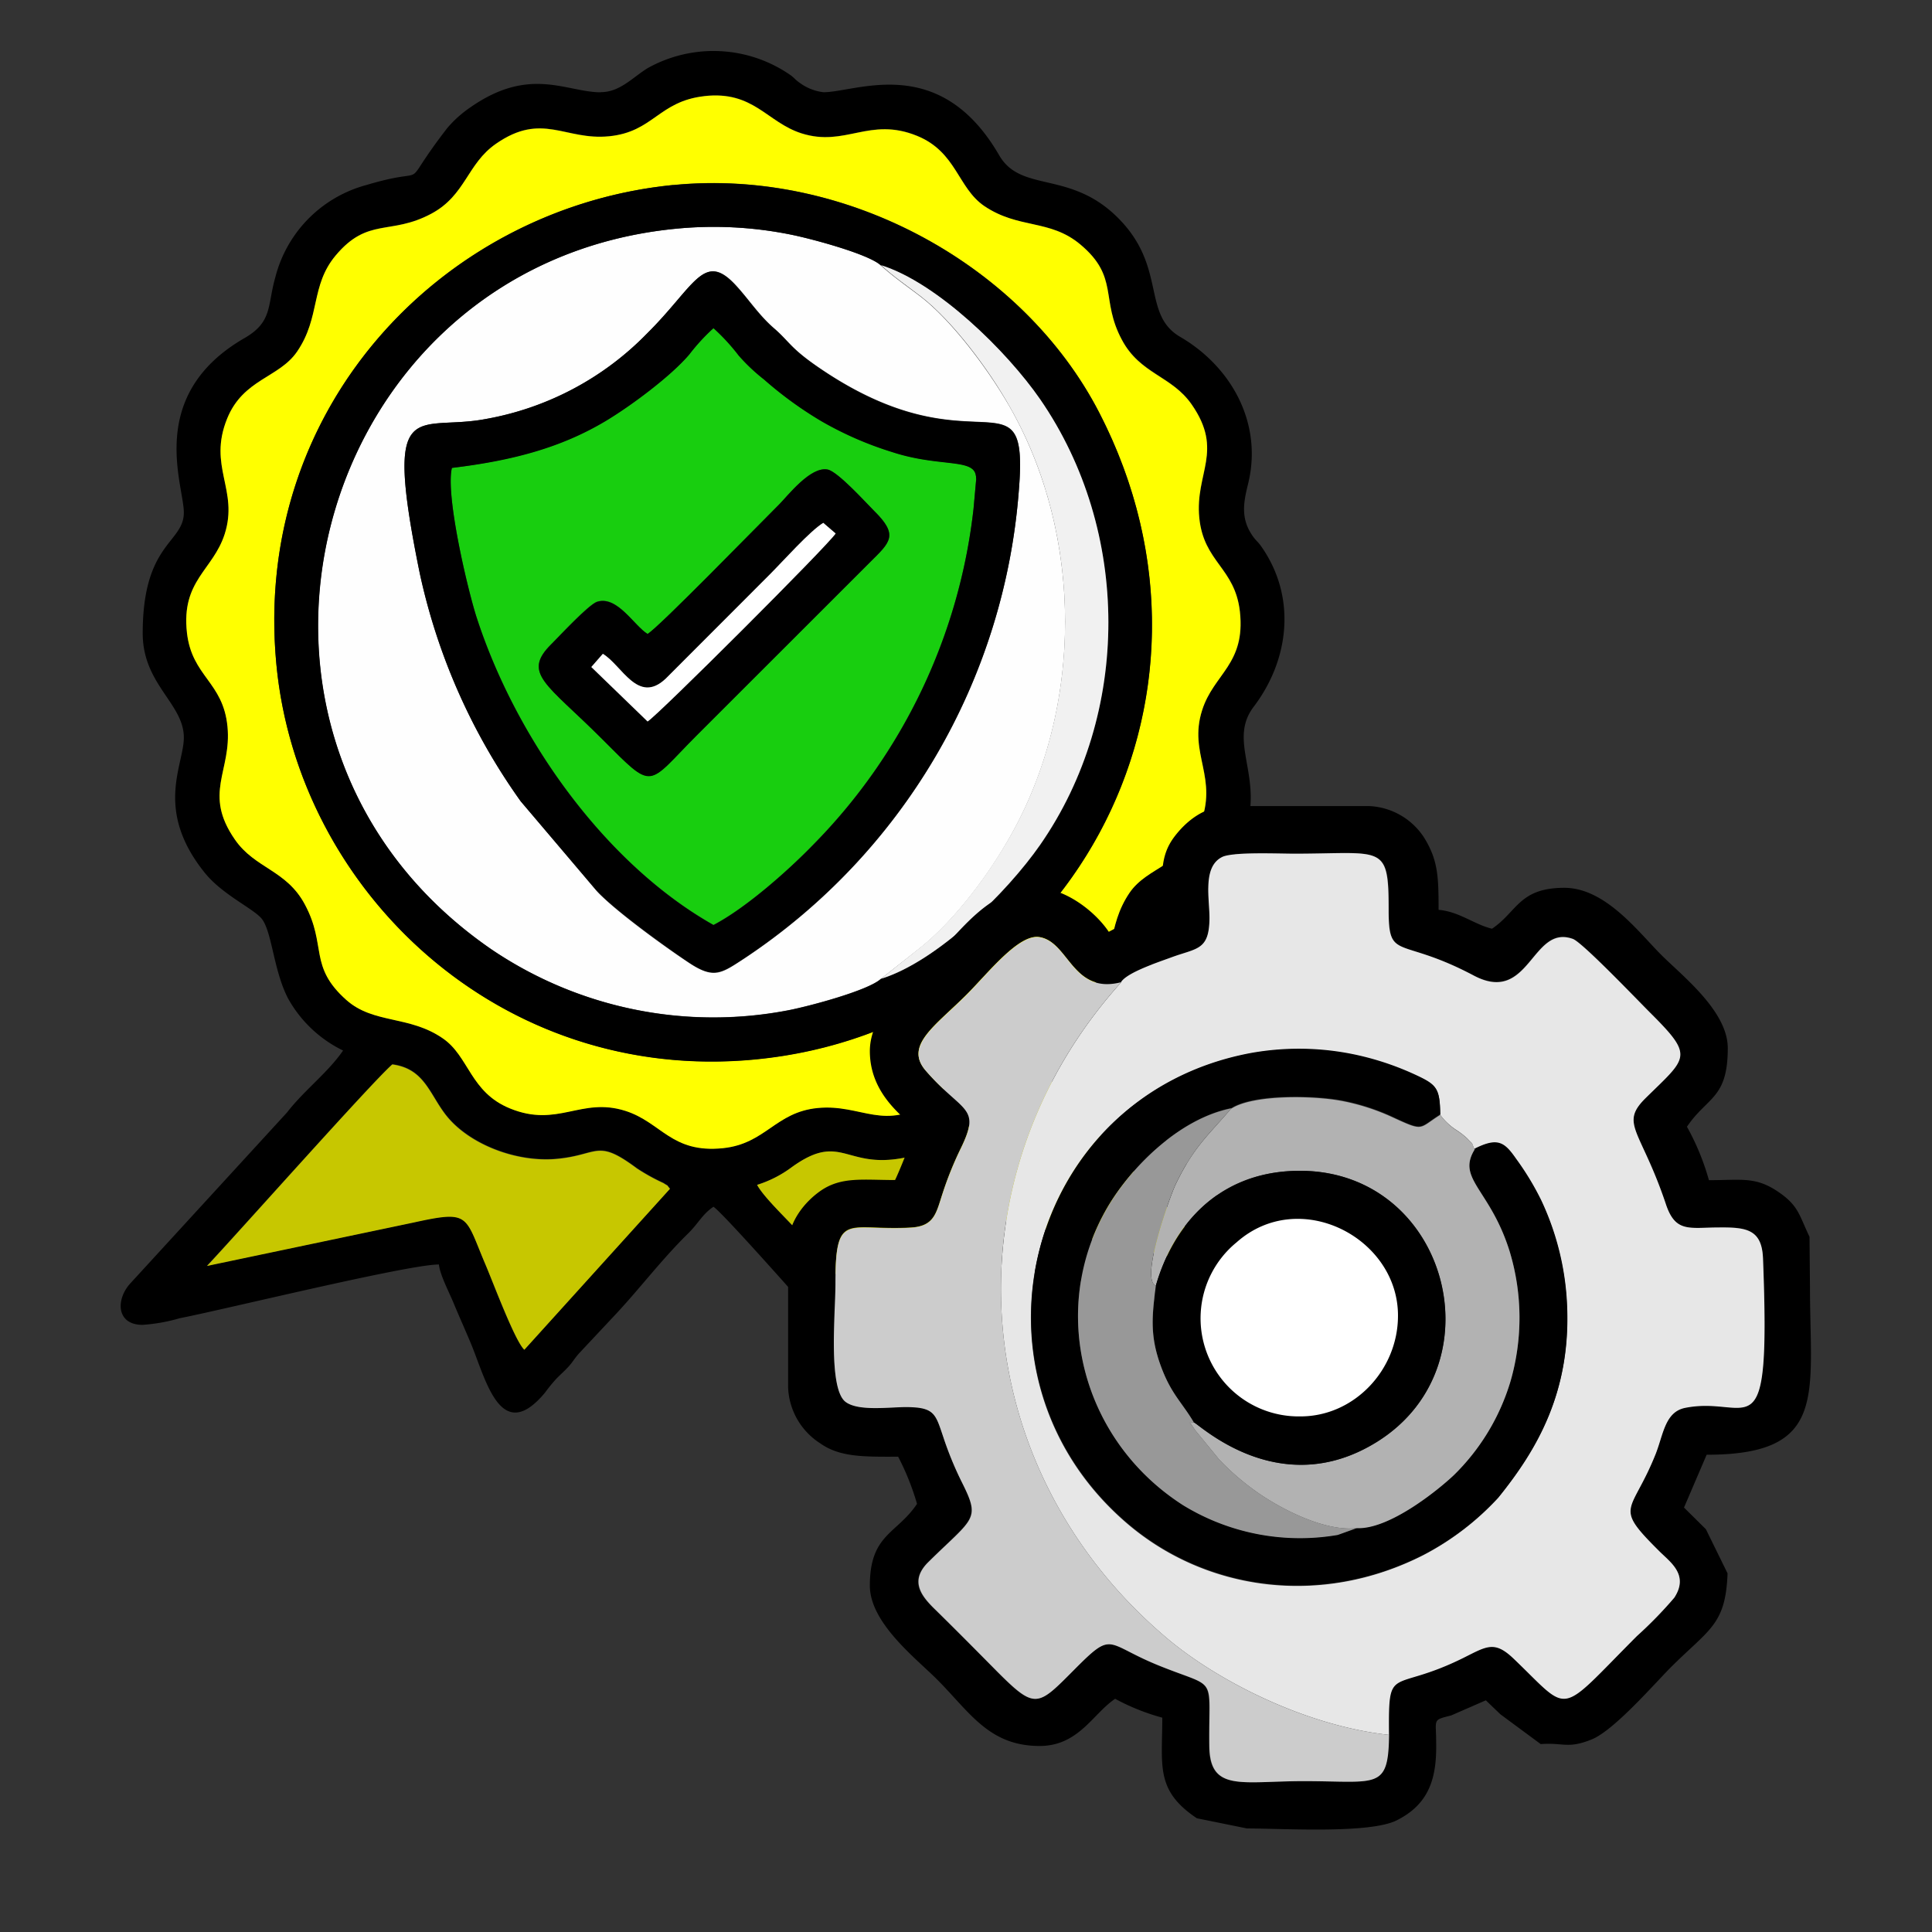 <svg xmlns="http://www.w3.org/2000/svg" viewBox="0 0 256 256"><rect x="0" y="0" width="256" height="256" fill="#333333" stroke="none"/><defs><style>.cls-1,.cls-10,.cls-11,.cls-2,.cls-3,.cls-4,.cls-5,.cls-6,.cls-7,.cls-8,.cls-9{fill-rule:evenodd;}.cls-2{fill:#ff0;}.cls-3{fill:#fefefe;}.cls-4{fill:#18ce0f;}.cls-5{fill:#c7c700;}.cls-6{fill:#f1f1f1;}.cls-7{fill:#fff;}.cls-8{fill:#e7e7e7;}.cls-9{fill:#ccc;}.cls-10{fill:#b2b2b2;}.cls-11{fill:#989898;}</style></defs><g id="GarantiasConfig"><path class="cls-1" d="M79.62,12.23c-4.58,0-9.39-3.53-17.3,2A15.18,15.18,0,0,0,59.24,17c-6.89,8.93-1.33,4.72-10.67,7.51A17,17,0,0,0,36.48,36.75c-1.06,3.69-.35,5.87-4,8-13.22,7.58-8.12,19.48-8.12,23.16,0,4.07-5.45,4-5.45,16,0,6.79,5.45,9.31,5.45,13.82,0,3.69-3.95,9.59,2.79,17.94,2.43,3,6.69,4.83,7.63,6.2,1.29,1.88,1.5,6.79,3.39,10.43a16.66,16.66,0,0,0,7.29,6.9c-2,2.92-5.17,5.28-7.43,8.21L17.32,170c-2,2.13-1.94,5.55,1.56,5.55a23,23,0,0,0,4.94-.88c5.94-1.16,30.22-7.12,34.34-7.12.12,1.37,1.45,3.87,2,5.25.81,1.94,1.57,3.61,2.29,5.35,1.94,4.7,3.92,13.4,9.76,6.39a22.92,22.92,0,0,1,1.47-1.81c.61-.63,1.06-1,1.64-1.63s.72-1,1.45-1.82L81.72,174c3.22-3.47,6.06-7.23,9.45-10.55,1.36-1.33,1.9-2.57,3.37-3.55,1.63,1.1,17.86,19.6,19,21,8.23,9.84,8.55,7.89,13.09-2.7.83-1.92,1.48-3.41,2.29-5.35s1.46-3.64,2.34-5.3c3.25.07,28.89,6,33.69,7.05,3.56.82,8.14,2.65,8.14-2.68,0-.76-6-7.29-7-8.29l-3.64-4c-2.27-2.45-5.68-5.62-7.56-8.08-2.17-2.86-9.53-9.77-11.27-12.37a17.41,17.41,0,0,0,9.1-11.63c1.6-6.76.18-4.56,5.66-8.53a15.19,15.19,0,0,0,3.74-3.53c7.89-10.63-.27-16.21,4-21.84,4.73-6.23,5.71-14.55,1-21.25-.5-.7-.67-.71-1.15-1.4-1.6-2.3-1.2-4.43-.6-6.85,2-8.08-2.23-15.58-9-19.52-5.12-3-1.72-9.26-8.24-15.77-6.35-6.35-12.82-3.26-15.73-8.28-7.89-13.63-18.87-8.36-23.29-8.36A6.63,6.63,0,0,1,106,11c-.62-.43-.66-.59-1.19-1A17.88,17.88,0,0,0,85.87,9c-2,1.2-3.69,3.21-6.25,3.21m13.71.51c6.54-.74,8.28,3.46,12.87,4.93,5.83,1.86,9-2.23,15.31.33,5.24,2.13,5.39,6.88,8.9,9.29,4.58,3.14,8.67,1.71,12.73,5.09,5.19,4.33,2.64,7.29,5.53,12.66,2.43,4.52,6.6,4.74,9.25,8.57,4.27,6.16.42,9.15,1,15s4.72,6.6,5.38,12.43c.79,7-3.45,8.24-5,13.06-1.88,5.86,2.26,8.94-.34,15.31-2.16,5.28-6.9,5.41-9.28,8.89-3.12,4.58-1.72,8.67-5.1,12.73-4.35,5.24-7.26,2.65-12.65,5.54-4.54,2.44-4.74,6.59-8.57,9.25-6.12,4.26-9.17.43-15,1-5.6.54-6.89,4.73-12.54,5.32-6.83.71-8.16-3.41-12.94-4.94-5.89-1.87-8.95,2.28-15.31-.33-5.28-2.16-5.4-6.89-8.89-9.28-4.43-3-9.17-1.89-12.76-5.07-5.05-4.48-2.58-7.21-5.52-12.68-2.44-4.54-6.6-4.75-9.25-8.57-4.28-6.17-.42-9.14-1-15s-4.71-6.61-5.37-12.43c-.79-6.92,3.44-8.27,5-13.07,1.88-5.87-2.26-8.94.33-15.31,2.14-5.26,6.87-5.38,9.28-8.89,3.13-4.56,1.74-8.71,5.1-12.72,4.28-5.1,7.25-2.63,12.67-5.53,4.54-2.44,4.72-6.59,8.56-9.26,6.15-4.27,9.14-.42,15-1S87.26,13.43,93.33,12.74Zm-65.92,155C31.26,163.67,49.32,143.33,52,141c4.24.56,4.91,3.9,7.1,6.71,3,3.81,9.22,6.29,14.64,5.81,5.66-.51,5.29-2.75,10.66,1.25a26.25,26.25,0,0,0,3.52,1.95c.81.53.32.1.87.76L69.48,178.83c-1.28-1.12-4.29-9.24-5.25-11.52-2.67-6.36-2-7-9.46-5.33ZM100.32,157a15.26,15.26,0,0,0,4.6-2.35c7.07-5.09,7.1,1.12,16.83-1.72a17.2,17.2,0,0,0,8.35-5.47c2.08-2.77,2.89-6,7-6.44,2.79,2.54,9.88,10.58,12.39,13.42,1.12,1.27,2.08,2.05,3.17,3.37l6.3,6.79c1.09,1,1.76,2.17,2.7,3.14-3.64-.28-9.69-2-13.58-2.83-22-4.55-19.66-6.14-23.24,2.38-1.62,3.84-3.47,7.68-4.86,11.53-1.25-.76-3.92-4.21-5.07-5.45s-1.55-1.49-2.46-2.64l-7.37-8.27C103.77,161.06,101.11,158.49,100.32,157Z"/><path class="cls-2" d="M93.33,12.74c-6.07.69-6.75,4.74-12.62,5.32s-8.85-3.27-15,1c-3.84,2.67-4,6.82-8.56,9.26-5.42,2.9-8.39.43-12.67,5.53-3.36,4-2,8.16-5.1,12.72C37,50.08,32.24,50.2,30.1,55.46c-2.59,6.37,1.55,9.44-.33,15.31-1.54,4.8-5.77,6.15-5,13.07.66,5.82,4.79,6.49,5.37,12.43s-3.29,8.83,1,15c2.65,3.82,6.81,4,9.25,8.57,2.94,5.47.47,8.2,5.52,12.68,3.59,3.18,8.33,2,12.76,5.07,3.49,2.39,3.61,7.12,8.89,9.28,6.36,2.61,9.42-1.54,15.31.33,4.78,1.53,6.11,5.65,12.94,4.94,5.65-.59,6.94-4.78,12.54-5.32,5.84-.57,8.89,3.26,15-1,3.83-2.66,4-6.81,8.57-9.25,5.39-2.89,8.3-.3,12.65-5.54,3.38-4.06,2-8.15,5.1-12.73,2.38-3.48,7.12-3.61,9.28-8.89,2.6-6.37-1.54-9.45.34-15.31,1.53-4.82,5.77-6.1,5-13.06-.66-5.83-4.79-6.5-5.38-12.43s3.28-8.84-1-15c-2.65-3.83-6.82-4-9.25-8.57-2.89-5.37-.34-8.33-5.53-12.66-4.06-3.38-8.15-2-12.73-5.09-3.51-2.41-3.66-7.16-8.9-9.29-6.3-2.56-9.48,1.53-15.31-.33-4.59-1.47-6.33-5.67-12.87-4.93m-4.1,11.77c23.16-2.28,46.43,10.79,56.41,30.12,19.81,38.37-4.58,81.8-45.58,85.74C66.3,143.61,39.46,118.08,36.62,88,33.39,53.84,58.84,27.5,89.23,24.51Z"/><path class="cls-3" d="M116.73,129.7l5.07-4c4.46-3.52,9-9.43,12.07-14.88,9.67-17.07,9.69-39.72,0-56.78C131,49,126.14,42.5,122,39.32c-1.56-1.21-3.61-2.61-5.29-4.15s-9.17-3.53-11.91-4.08a51.5,51.5,0,0,0-15.38-.77c-48.19,4.79-65.08,67.34-24.38,95.42a52.44,52.44,0,0,0,39.45,8.11c2.86-.56,10.55-2.62,12.22-4.15M135,65a81.84,81.84,0,0,1-36.36,62c-3.08,2-4,2.8-7.38.56s-10-7.05-12.26-9.57L69,106.18A81.46,81.46,0,0,1,55.61,75.91c-4.9-24.06-.42-18.65,8.76-20.39A39.47,39.47,0,0,0,85.75,44.19c6.32-6.26,7.5-10.94,11.68-6.48,1.75,1.87,3.09,4,5.14,5.78s2.11,2.57,5.79,5.11C129.27,63,136.4,48.23,135,65Z"/><path class="cls-4" d="M59.88,62C59,65.63,62,78.25,63.16,81.81c5.23,16.11,17.09,32.68,31.38,40.74,4.46-2.33,10.2-7.5,13.16-10.58A75.33,75.33,0,0,0,129,67.4l.35-3.92c0-.72.06.06-.07-.61-.44-2.14-5-1-11.08-3a45.75,45.75,0,0,1-9.37-4.09,50.15,50.15,0,0,1-7.58-5.51,24.73,24.73,0,0,1-3.37-3.18,26.88,26.88,0,0,0-3.34-3.63,26.07,26.07,0,0,0-3.17,3.44c-2.4,2.87-7.79,6.89-11.13,8.87C74.33,59.3,67.85,61,59.88,62M85.81,84c1.6-.93,14.32-14,17.45-17.18,1.15-1.16,4.16-5.07,6.42-4.6,1.36.28,5.1,4.44,6.16,5.49,3.25,3.21,2.14,4.11-.55,6.78L92.37,97.37c-6.78,6.79-5.61,7.51-12.58.54-7.33-7.33-10.67-8.68-6.73-12.58,1-1,4.94-5.25,6.06-5.61C81.8,78.87,84,82.91,85.81,84Z"/><path class="cls-1" d="M89.23,24.51C58.84,27.5,33.39,53.84,36.62,88c2.84,30.1,29.68,55.63,63.44,52.39,41-3.94,65.39-47.37,45.58-85.74-10-19.33-33.25-32.4-56.41-30.12m27.5,105.19c-1.67,1.53-9.36,3.59-12.22,4.15a52.44,52.44,0,0,1-39.45-8.11C24.36,97.66,41.25,35.11,89.44,30.32a51.5,51.5,0,0,1,15.38.77c2.74.55,10.37,2.61,11.91,4.08,7.43,2.31,16.69,11.39,21.11,17.79,12,17.38,12.07,41.58,0,59C133.41,118.3,124.17,127.41,116.73,129.7Z"/><path class="cls-1" d="M135,65c1.36-16.75-5.77-1.94-26.68-16.38-3.68-2.54-3.72-3.33-5.79-5.11s-3.39-3.91-5.14-5.78c-4.18-4.46-5.36.22-11.68,6.48A39.47,39.47,0,0,1,64.37,55.52c-9.18,1.74-13.66-3.67-8.76,20.39A81.46,81.46,0,0,0,69,106.18L79,117.94c2.31,2.52,9,7.38,12.26,9.57s4.3,1.47,7.38-.56A81.84,81.84,0,0,0,135,65M59.88,62c8-.95,14.45-2.67,20.36-6.2,3.34-2,8.73-6,11.13-8.87a26.07,26.07,0,0,1,3.17-3.44,26.88,26.88,0,0,1,3.34,3.63,24.73,24.73,0,0,0,3.37,3.18,50.15,50.15,0,0,0,7.58,5.51,45.75,45.75,0,0,0,9.37,4.09c6.09,2,10.64.86,11.08,3,.13.67,0-.11.07.61L129,67.4A75.33,75.33,0,0,1,107.7,112c-3,3.08-8.7,8.25-13.16,10.58-14.29-8.06-26.15-24.63-31.38-40.74C62,78.25,59,65.63,59.88,62Z"/><path class="cls-5" d="M27.41,167.75,54.77,162c7.48-1.64,6.79-1,9.46,5.33,1,2.28,4,10.4,5.25,11.52l19.29-21.32c-.55-.66-.06-.23-.87-.76a26.25,26.25,0,0,1-3.52-1.95c-5.37-4-5-1.76-10.66-1.25-5.42.48-11.67-2-14.64-5.81-2.19-2.81-2.86-6.15-7.1-6.71-2.66,2.3-20.72,22.64-24.57,26.72"/><path class="cls-5" d="M100.32,157c.79,1.48,3.45,4.05,4.76,5.46l7.37,8.27c.91,1.15,1.43,1.53,2.46,2.64s3.82,4.69,5.07,5.45c1.39-3.85,3.24-7.69,4.86-11.53,3.58-8.52,1.22-6.93,23.24-2.38,3.89.8,9.94,2.55,13.58,2.83-.94-1-1.61-2.1-2.7-3.14l-6.3-6.79c-1.09-1.32-2-2.1-3.17-3.37-2.51-2.84-9.6-10.88-12.39-13.42-4.11.47-4.92,3.67-7,6.44a17.2,17.2,0,0,1-8.35,5.47c-9.73,2.84-9.76-3.37-16.83,1.72a15.26,15.26,0,0,1-4.6,2.35"/><path class="cls-1" d="M85.81,84c-1.77-1.06-4-5.1-6.69-4.25-1.12.36-5.07,4.63-6.06,5.61-3.94,3.9-.6,5.25,6.73,12.58,7,7,5.8,6.25,12.58-.54l22.92-22.91c2.69-2.67,3.8-3.57.55-6.78-1.06-1.05-4.8-5.21-6.16-5.49-2.26-.47-5.27,3.44-6.42,4.6C100.13,69.92,87.41,83,85.81,84m0,11.63-7.46-7.22,1.53-1.75c2.54,1.52,4.64,6.76,8.32,3.3L102,76.1c1.72-1.72,5.31-5.76,7.07-6.82l1.64,1.41C109.79,72.18,87.11,94.85,85.81,95.6Z"/><path class="cls-6" d="M116.73,129.7c7.44-2.29,16.68-11.4,21.11-17.78,12.07-17.38,12-41.58,0-59-4.42-6.4-13.68-15.48-21.11-17.79,1.68,1.54,3.73,2.94,5.29,4.15,4.12,3.18,9,9.63,11.84,14.73,9.7,17.06,9.68,39.71,0,56.78-3.09,5.45-7.61,11.36-12.07,14.88Z"/><path class="cls-7" d="M85.81,95.6c1.3-.75,24-23.42,24.92-24.91l-1.64-1.41c-1.76,1.06-5.35,5.1-7.07,6.82L88.2,89.93c-3.68,3.46-5.78-1.78-8.32-3.3l-1.53,1.75Z"/><path class="cls-7" d="M174.22,158.06a16.37,16.37,0,1,1-16.36,16.37,16.37,16.37,0,0,1,16.36-16.37"/><path class="cls-1" d="M184,229.88c-.08,7.38-1.55,6.13-11.3,6.13-8.21,0-12.42,1.46-12.5-4.61-.12-9.79,1.27-7.47-6.77-10.74-7.11-2.89-5.88-4.71-11.2.65-4.78,4.81-5.13,5.22-10.09.23-2.94-3-5.59-5.61-8.54-8.54-1.59-1.58-3.1-3.54-.65-6,6.09-6,7-5.58,4.44-10.73a45.08,45.08,0,0,1-2.42-5.93c-1-3-1.16-3.87-4.73-3.92-2.31,0-6.44.6-8.18-.67-2.36-1.71-1.36-11.94-1.37-15.64,0-9.78,1.56-7,10-7.46,3.12-.19,3.34-1.89,4.21-4.55a45.47,45.47,0,0,1,2.4-5.94c2.76-5.65.23-4.69-4.63-10.3-2.9-3.34,1.26-5.92,5.45-10.12,2.86-2.87,6.85-8,9.59-7.58,3.94.61,4.35,7.64,10.86,5.95.82-1.31,4.95-2.63,6.71-3.28,3.29-1.23,4.91-.92,5-5,.05-2.66-1-7,1.69-8.29,1.4-.69,7.44-.43,9.52-.43,11.8,0,12.57-1.42,12.53,7.46,0,6.85,1.33,3.44,11.26,8.67,7.43,3.92,7.63-6.85,13.12-4.86,1.3.47,8.72,8.27,10.28,9.81,5.82,5.81,4.88,5.84-.63,11.26-3.52,3.47-.63,4.14,2.7,14.16,1.26,3.76,3.11,3.08,7,3,3.67,0,5.69.26,5.84,4.12,1,26.51-1.67,18.06-10.31,19.78-2.66.53-2.87,3.47-3.89,6.05-3.22,8.12-5.75,6.78.44,12.93,1.47,1.46,4,3.13,2,6.18a55.87,55.87,0,0,1-4.95,5.08c-10.68,10.69-8.63,10.35-16.33,3-2.53-2.42-3.54-1.67-6.64-.12-9.66,4.8-10,.62-9.89,10.21m-18.78,12.44c4.84,0,16.24.73,19.84-1.08,4.41-2.21,5.3-5.76,5.22-10.3,0-3.19-.55-2.94,2-3.6l4.58-2,1.94,1.86,5.33,3.94c3.06-.23,3.55.69,6.84-.65,3-1.3,8.16-7.27,10.43-9.55,5.09-5.07,7.24-5.6,7.49-12.42l-2.87-5.85-2.9-2.87,3-7c16.13,0,13.69-7.92,13.69-22.32l-.06-6.56c-1.41-2.93-1.43-4.17-4.33-6.08s-4.8-1.42-9-1.42a32.46,32.46,0,0,0-2.91-7.08c2.7-4,5.41-3.69,5.41-10.41,0-4.93-6.06-9.6-8.85-12.4-3-3-7.36-8.85-12.81-8.85-6,0-6.24,3.18-9.58,5.42-2.33-.55-4.36-2.28-7.08-2.5,0-4.39-.08-6.52-1.83-9.43a9.15,9.15,0,0,0-7.34-4.32H162.75c-3.27,0-5.7,2.15-7.16,4.09-2,2.67-1.59,5.26-1.59,9.66a36.78,36.78,0,0,0-7.08,2.91c-1.87-2.78-5.87-5.83-9.59-5.83-6,0-9.77,5.4-13,8.64-3,3.06-9.07,7.54-9.07,13,0,6.51,5.84,9.41,5.84,10.42,0,.84-2.1,5.89-2.5,6.66-4.28,0-7.1-.47-9.84,1.41-2.06,1.43-4.33,4.07-4.33,7.34v18.75a9.21,9.21,0,0,0,4.27,7.4c2.64,1.88,6,1.76,10.31,1.76a33.83,33.83,0,0,1,2.5,6.25c-2.67,4-6.25,4-6.25,10.83,0,4.93,6.06,9.6,8.86,12.39,4.38,4.38,6.9,8.86,13.64,8.86,5.16,0,7.06-4.28,10-6.25a29.24,29.24,0,0,0,6.25,2.5c0,6.4-.94,9.63,4.58,13.33Z"/><path class="cls-8" d="M148.58,130.14c-23.55,26.13-20.64,64.58,6.23,87.08,6.44,5.39,18,11.43,29.24,12.66-.08-9.6.22-5.41,9.88-10.21,3.1-1.55,4.11-2.3,6.64.12,7.7,7.36,5.65,7.7,16.33-3a54.57,54.57,0,0,0,4.95-5.08c2-3.05-.55-4.72-2-6.18-6.19-6.15-3.66-4.81-.44-12.93,1-2.58,1.23-5.52,3.89-6.05,8.64-1.72,11.33,6.73,10.31-19.78-.15-3.86-2.17-4.16-5.84-4.12-3.89,0-5.73.72-7-3-3.34-10-6.22-10.69-2.7-14.16,5.51-5.42,6.45-5.45.63-11.25-1.56-1.55-9-9.35-10.28-9.82-5.49-2-5.69,8.77-13.12,4.86C185.35,124,184,127.43,184,120.58c0-8.88-.73-7.46-12.53-7.46-2.08,0-8.12-.26-9.52.43-2.68,1.32-1.64,5.63-1.69,8.29-.08,4.1-1.7,3.79-5,5-1.76.65-5.89,2-6.71,3.28m42.26,17.56a8.08,8.08,0,0,0,2.24,2.1,10,10,0,0,1,1.4,1.1c.89.95.42.29.92,1.39,3.08-1.55,4-.86,5.5,1.35a36.89,36.89,0,0,1,3.3,5.44,36.28,36.28,0,0,1,3.45,14c.5,11.49-4,19.11-9.1,25.41a36.18,36.18,0,0,1-9.91,7.59c-13.59,6.92-28.83,4.75-39.27-4.19-22.86-19.59-13.44-56.52,16.15-62.23a35.94,35.94,0,0,1,15.57.53,37.75,37.75,0,0,1,6.44,2.3C190.4,143.78,190.78,144.22,190.84,147.7Z"/><path class="cls-9" d="M184.05,229.88c-11.27-1.23-22.8-7.27-29.24-12.66-26.87-22.5-29.78-60.95-6.23-87.08-6.51,1.69-6.92-5.34-10.86-5.95-2.74-.42-6.73,4.71-9.59,7.58-4.19,4.2-8.35,6.78-5.45,10.12,4.86,5.61,7.39,4.65,4.63,10.3a46.91,46.91,0,0,0-2.4,5.94c-.87,2.66-1.09,4.36-4.21,4.55-8.41.5-10-2.32-10,7.46,0,3.7-1,13.93,1.37,15.64,1.74,1.27,5.87.64,8.18.67,3.57.05,3.71.91,4.73,3.93a45.5,45.5,0,0,0,2.42,5.92C130,201.45,129.08,201,123,207c-2.45,2.43-.94,4.39.65,6,3,2.93,5.6,5.58,8.54,8.54,5,5,5.31,4.58,10.09-.23,5.32-5.36,4.09-3.54,11.2-.65,8.05,3.27,6.65,1,6.77,10.74.08,6.07,4.29,4.61,12.5,4.61,9.75,0,11.22,1.25,11.31-6.13"/><path class="cls-1" d="M195.4,152.29c-2.42,3.92,2.06,5.25,4.63,13.48a30.33,30.33,0,0,1,.13,17.2,29,29,0,0,1-7.54,12.46c-2.05,2-8.52,7.24-12.82,7l-2.54.92a29.64,29.64,0,0,1-20.5-3.94c-13.55-8.68-17.87-26-10-39.47,3-5.07,9.32-11.69,16.4-13.12,2.9-1.88,10.92-1.74,14.72-1a29,29,0,0,1,6.6,2.13c4.28,2,3.44,1.53,6.36-.3-.06-3.48-.44-3.92-3.31-5.25a37.75,37.75,0,0,0-6.44-2.3,35.94,35.94,0,0,0-15.57-.53c-29.59,5.71-39,42.64-16.15,62.23,10.44,8.94,25.68,11.11,39.27,4.19a36.18,36.18,0,0,0,9.91-7.59c5.08-6.3,9.6-13.92,9.1-25.41a36.28,36.28,0,0,0-3.45-14,36.89,36.89,0,0,0-3.3-5.44c-1.54-2.21-2.42-2.9-5.5-1.35"/><path class="cls-10" d="M163.16,146.87c-3,3.52-5,5.1-7.38,10.07-.69,1.42-4.78,12.67-2.62,13.41,2.31-8,8-14.51,17.51-15.16,20.72-1.42,28.49,25.48,11.76,35.88-12.9,8-23.57-2.41-24.25-2.6-.65.28-.79-.51.15,1l3.23,3.94a33.42,33.42,0,0,0,4.92,4.25c2.91,2.07,8.89,5.33,13.32,4.83,4.3.19,10.77-5.07,12.82-7A29,29,0,0,0,200.16,183a30.33,30.33,0,0,0-.13-17.2c-2.57-8.23-7.05-9.56-4.63-13.48-.5-1.1,0-.44-.92-1.39a10,10,0,0,0-1.4-1.1,8.08,8.08,0,0,1-2.24-2.1c-2.92,1.83-2.08,2.27-6.36.3a29,29,0,0,0-6.6-2.13c-3.8-.74-11.82-.88-14.72,1"/><path class="cls-1" d="M153.16,170.35c-.51,4-.77,6.66.58,10.45s2.81,4.92,4.44,7.67c.68.19,11.35,10.62,24.25,2.6,16.73-10.4,9-37.3-11.76-35.88-9.47.65-15.2,7.2-17.51,15.16m32.08,4c0,7.16-5.79,13.33-12.91,13.33a13,13,0,0,1-8.48-23.06C172.17,157.23,185.24,164,185.24,174.31Z"/><path class="cls-11" d="M179.8,202.48c-4.43.5-10.41-2.76-13.32-4.83a33.42,33.42,0,0,1-4.92-4.25l-3.23-3.94c-.94-1.5-.8-.71-.15-1-1.63-2.75-3.05-3.77-4.44-7.67s-1.09-6.5-.58-10.45c-2.16-.74,1.93-12,2.62-13.41,2.4-5,4.36-6.55,7.38-10.07-7.08,1.43-13.43,8-16.4,13.12-7.87,13.44-3.55,30.79,10,39.47a29.64,29.64,0,0,0,20.5,3.94Z"/></g></svg>
